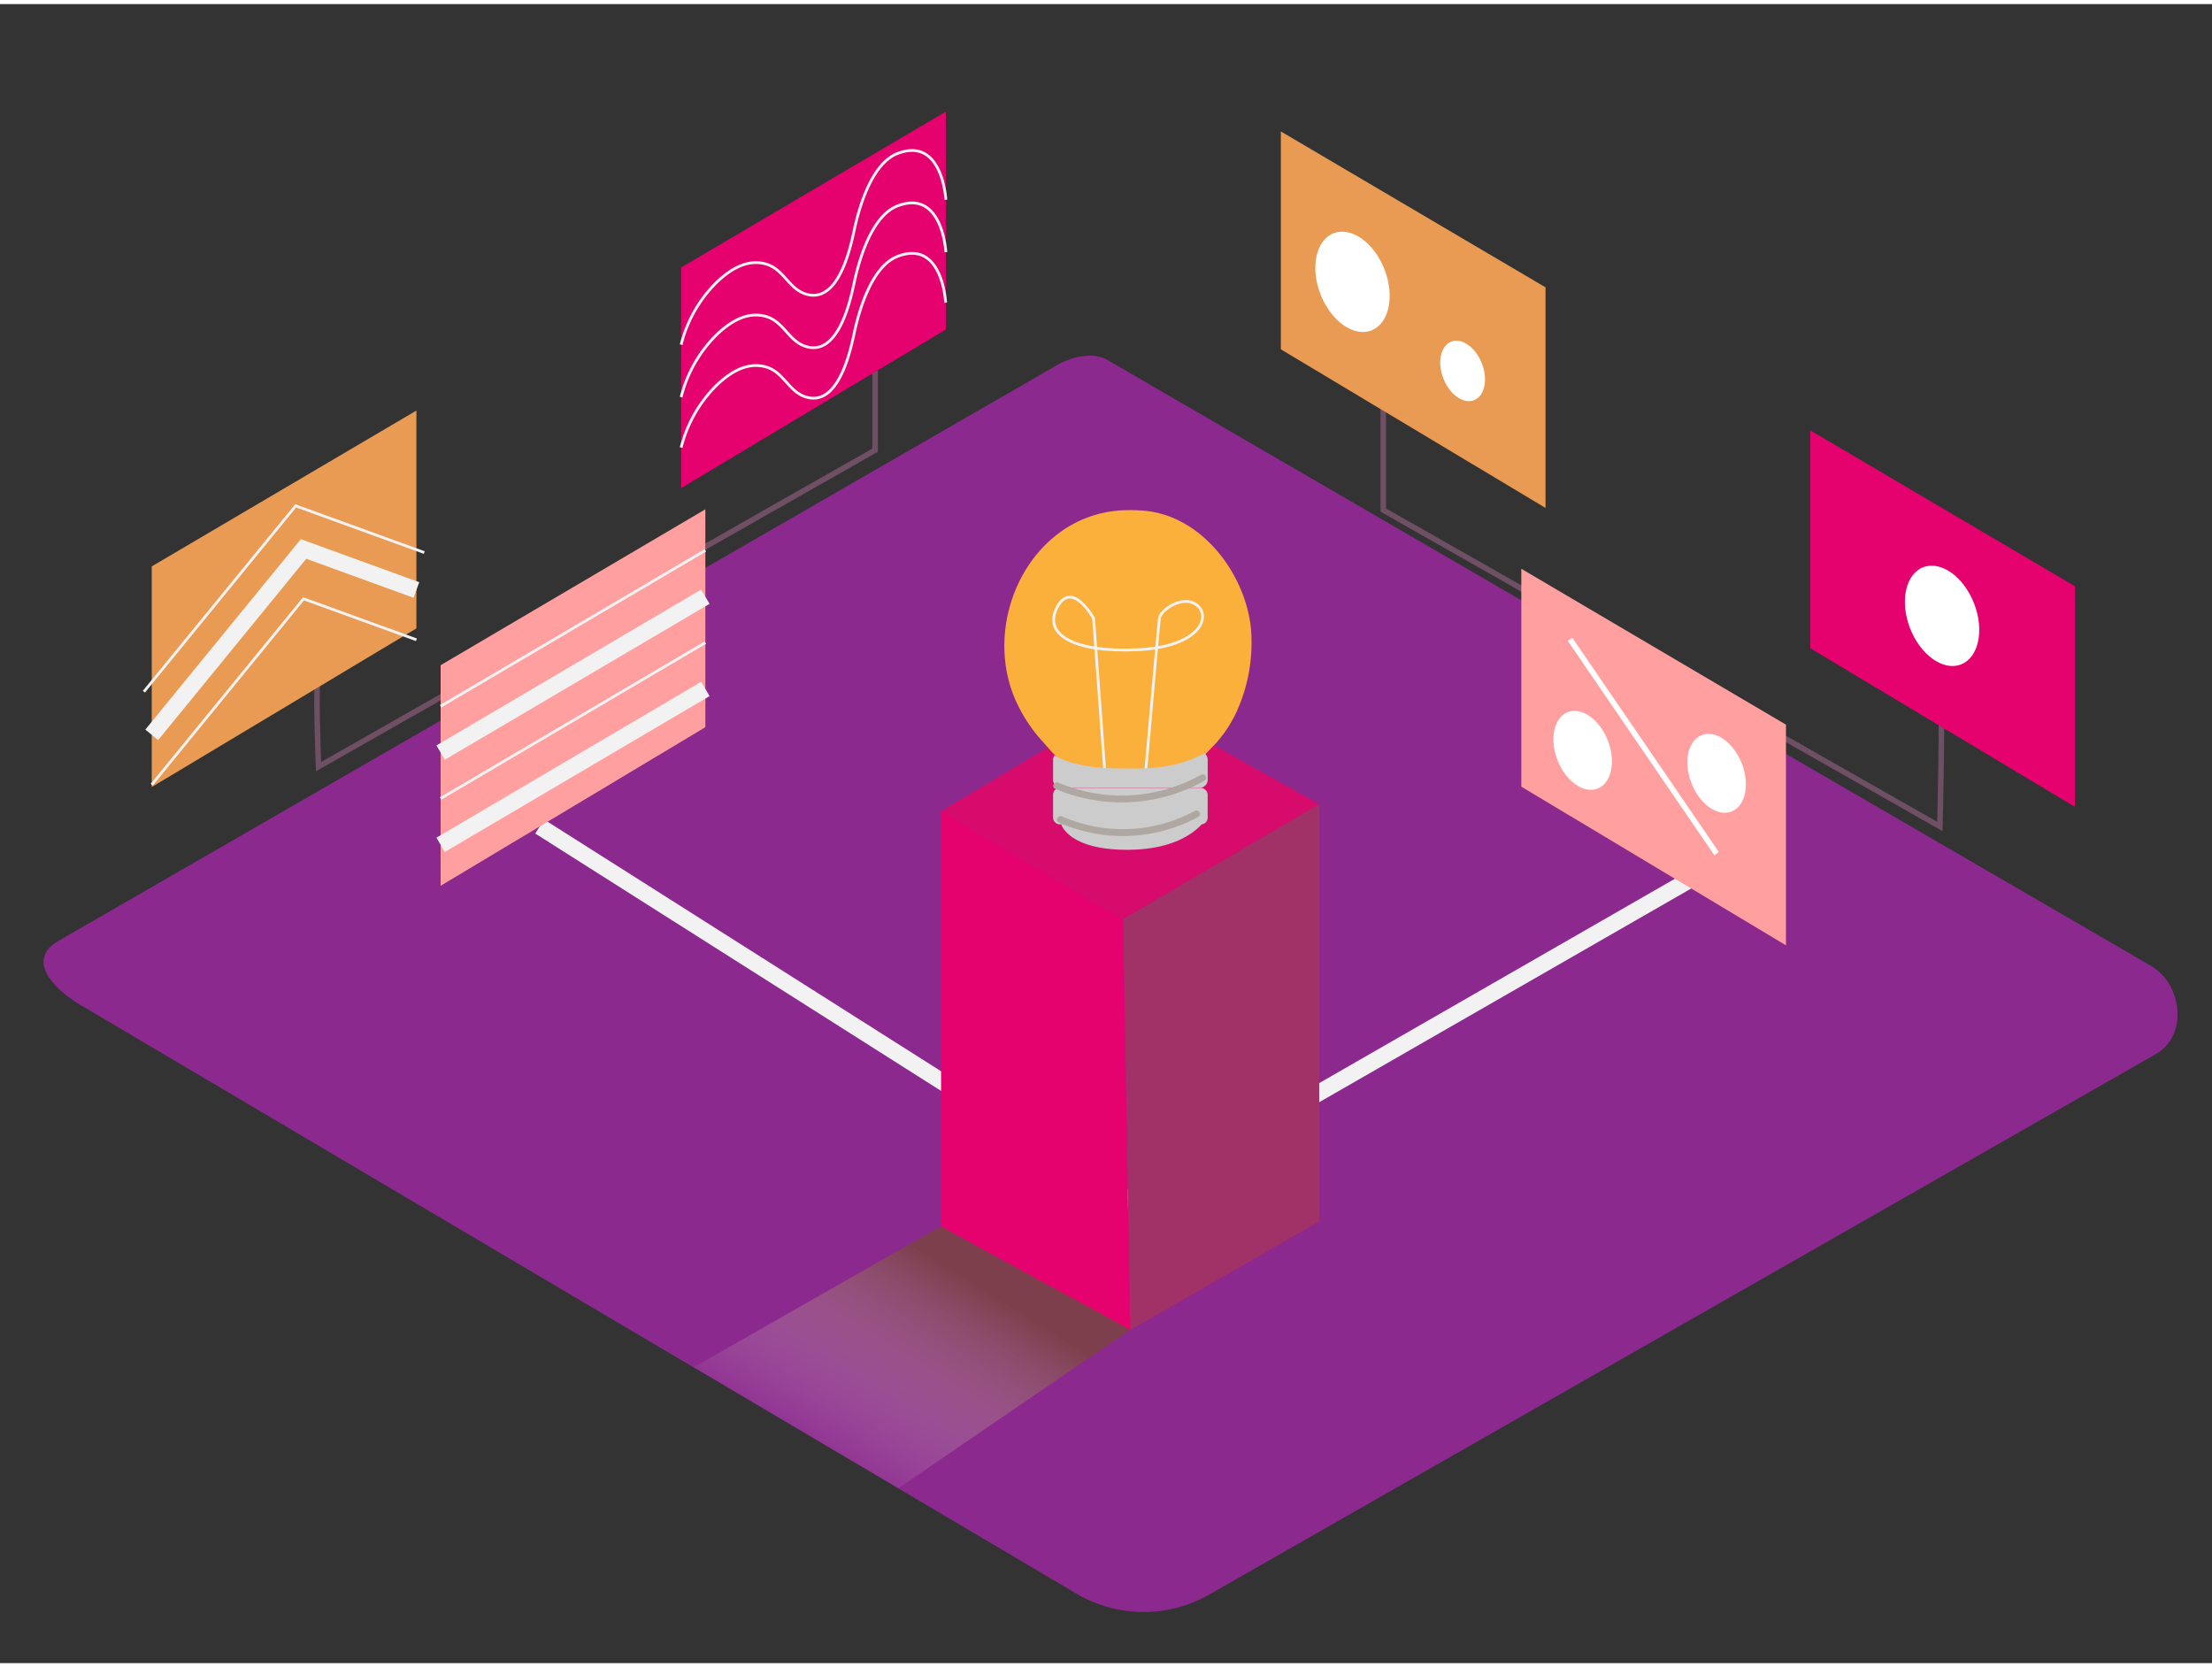 <svg xmlns="http://www.w3.org/2000/svg" xmlns:xlink="http://www.w3.org/1999/xlink" viewBox="0 0 400 300" width="406" height="306" class="illustration styles_illustrationTablet__1DWOa"><rect x="0" y="0" width="400" height="300" fill="#333333" stroke="none"/><defs><linearGradient id="linear-gradient" x1="150.31" y1="266.75" x2="173.69" y2="228.98" gradientUnits="userSpaceOnUse"><stop offset="0" stop-color="#fff" stop-opacity="0"></stop><stop offset="0.99" stop-color="#754c24"></stop></linearGradient></defs><title>PP</title><g style="isolation: isolate;"><g id="Layer_2" data-name="Layer 2"><path d="M195.1,287.7,15.38,181.48c-5.72-3.21-10.63-8.49-5.05-11.94l180.37-104c2.71-1.68,6.82-2.78,9.57-1.18L388.93,173.89c5.72,3.32,6.75,12.6,1,15.93L218.8,287.53A23.9,23.9,0,0,1,195.1,287.7Z" fill="#8b298e"></path><path d="M350.79,123.62c.64.39,0,25.09,0,25.09L250.14,91.49V66.32" fill="none" stroke="#6f4f64" stroke-miterlimit="10"></path><path d="M57.6,121.7c-.64.39,0,16.19,0,16.19L158.25,80.66V66.34" fill="none" stroke="#6f4f64" stroke-miterlimit="10"></path><polyline points="97.59 148.72 204.41 216.46 312.14 154.57" fill="none" stroke="#f2f2f2" stroke-miterlimit="10" stroke-width="3"></polyline><polygon points="170.18 145.96 203.08 165.5 238.55 144.68 204.37 125.55 170.18 145.96" fill="#e5016e"></polygon><polygon points="238.55 144.68 238.55 220.11 204.37 239.79 203.08 165.5 238.55 144.68" fill="#e5016e"></polygon><polygon points="170.18 145.96 203.08 165.5 238.55 144.68 204.37 125.55 170.18 145.96" fill="#606060" opacity="0.11"></polygon><polygon points="238.55 144.68 238.55 220.11 204.37 239.79 203.08 165.5 238.55 144.68" fill="#606060" opacity="0.52"></polygon><polygon points="170.18 145.96 170.18 221.05 204.37 239.79 203.08 165.5 170.18 145.96" fill="#e5016e"></polygon><polygon points="327.35 116.48 327.35 77.08 375.21 105.27 375.21 145.16 327.35 116.48" fill="#e5016e"></polygon><polygon points="275.1 141.51 275.1 102.11 322.96 130.3 322.96 170.2 275.1 141.51" fill="#ff9f9f"></polygon><polygon points="231.62 62.43 231.62 23.03 279.48 51.22 279.48 91.11 231.62 62.43" fill="#e99a53"></polygon><ellipse cx="351.18" cy="110.61" rx="6.21" ry="9.43" transform="translate(-16.18 135.2) rotate(-21.31)" fill="#fff"></ellipse><ellipse cx="244.57" cy="50.21" rx="6.21" ry="9.43" transform="translate(-1.52 92.33) rotate(-21.31)" fill="#fff"></ellipse><ellipse cx="264.49" cy="66.32" rx="3.74" ry="5.68" transform="translate(-6.02 100.67) rotate(-21.31)" fill="#fff"></ellipse><line x1="283.92" y1="114.87" x2="310.42" y2="153.63" fill="#fff" stroke="#fff" stroke-miterlimit="10"></line><ellipse cx="286.2" cy="134.93" rx="4.89" ry="7.42" transform="translate(-29.47 113.25) rotate(-21.31)" fill="#fff"></ellipse><ellipse cx="310.42" cy="139.08" rx="4.89" ry="7.42" transform="translate(-29.32 122.34) rotate(-21.31)" fill="#fff"></ellipse><path d="M194.61,138.67c-1.64,0-5-4.16-6.14-5.39a28.32,28.32,0,0,1-4.64-7C177.2,112,186.08,92.7,202.6,91.56a30.59,30.59,0,0,1,3.51,0C217,92,225.23,102.84,226.22,113a30.22,30.22,0,0,1-2.62,15,22.71,22.71,0,0,1-4.11,6.07c-1.18,1.24-4.7,5.06-6.52,5Z" fill="#fbb03b"></path><path d="M199.85,139.74l-2.1-28.67s-3.85-7-6.55-2.06,2.9,8.24,14.32,7.75,13.49-5.88,11-8-6.64.79-6.85,2.26-2.57,28.67-2.57,28.67" fill="none" stroke="#f2f2f2" stroke-miterlimit="10" stroke-width="0.5"></path><path d="M217.78,135.46c-3.89,2.19-8.11,2.77-12.81,2.77s-10.08,0-14.3-2.36a1.44,1.44,0,0,0-.24.75v3.63a1.48,1.48,0,0,0,1.48,1.48h25a1.48,1.48,0,0,0,1.48-1.48v-3.63A1.46,1.46,0,0,0,217.78,135.46Z" fill="#ccc"></path><rect x="190.43" y="141.74" width="27.95" height="6.59" rx="1.19" ry="1.19" fill="#ccc"></rect><path d="M191.91,148.33s1.28,4.77,12.49,4.59,14-6.07,14-6.07" fill="#ccc"></path><path d="M217.18,139.36a29.24,29.24,0,0,1-25.76,1.44c-.73-.31-1.37.76-.63,1.08a30.55,30.55,0,0,0,27-1.44C218.51,140,217.89,139,217.18,139.36Z" fill="#afa7a1"></path><path d="M216.07,145.9a27.37,27.37,0,0,1-24,1c-.73-.32-1.36.76-.63,1.08a28.69,28.69,0,0,0,25.26-1C217.4,146.6,216.77,145.52,216.07,145.9Z" fill="#afa7a1"></path><polygon points="75.3 112.89 75.3 73.5 27.44 101.68 27.44 141.58 75.3 112.89" fill="#e99a53"></polygon><polygon points="127.55 130.76 127.55 91.36 79.68 119.55 79.68 159.44 127.55 130.76" fill="#ff9f9f"></polygon><polygon points="171.03 58.85 171.03 19.45 123.17 47.63 123.17 87.53 171.03 58.85" fill="#e5016e"></polygon><path d="M123.17,71.07a24.09,24.09,0,0,1,6.47-11.33c2.25-2.12,5.07-4,8.3-3.39,3.7.67,4.47,4.48,7.71,5.54,5.77,1.89,8-7.68,8.8-11.45.9-4.23,3.21-12.29,8-14,8-2.94,8.59,8.42,8.59,8.42" fill="none" stroke="#f2f2f2" stroke-miterlimit="10" stroke-width="0.5"></path><path d="M123.17,80.2a24.09,24.09,0,0,1,6.47-11.33c2.25-2.12,5.07-4,8.3-3.39,3.7.67,4.47,4.48,7.71,5.54,5.77,1.89,8-7.68,8.8-11.45.9-4.23,3.21-12.29,8-14C170.47,42.6,171,54,171,54" fill="none" stroke="#f2f2f2" stroke-miterlimit="10" stroke-width="0.5"></path><path d="M123.17,61.59a24.09,24.09,0,0,1,6.47-11.33c2.25-2.12,5.07-4,8.3-3.39,3.7.67,4.47,4.48,7.71,5.54,5.77,1.89,8-7.68,8.8-11.45.9-4.23,3.21-12.29,8-14,8-2.94,8.59,8.42,8.59,8.42" fill="none" stroke="#f2f2f2" stroke-miterlimit="10" stroke-width="0.5"></path><line x1="79.68" y1="126.97" x2="127.55" y2="98.78" fill="none" stroke="#f2f2f2" stroke-miterlimit="10" stroke-width="0.5"></line><line x1="79.68" y1="135.35" x2="127.55" y2="107.16" fill="none" stroke="#f2f2f2" stroke-miterlimit="10" stroke-width="3"></line><line x1="79.68" y1="143.65" x2="127.55" y2="115.46" fill="none" stroke="#f2f2f2" stroke-miterlimit="10" stroke-width="0.5"></line><line x1="79.68" y1="152.03" x2="127.55" y2="123.84" fill="none" stroke="#f2f2f2" stroke-miterlimit="10" stroke-width="3"></line><polyline points="27.44 132.14 54.89 98.53 75.3 105.95" fill="none" stroke="#f2f2f2" stroke-miterlimit="10" stroke-width="3"></polyline><polyline points="27.44 141.15 54.89 107.54 75.3 114.95" fill="none" stroke="#f2f2f2" stroke-miterlimit="10" stroke-width="0.5"></polyline><polyline points="26.02 124.34 53.47 90.73 76.72 99.18" fill="none" stroke="#f2f2f2" stroke-miterlimit="10" stroke-width="0.5"></polyline><path d="M170.18,221l-44.71,25.49,37,21.88,41.87-28.64C201.2,237.75,173.37,223,170.18,221Z" opacity="0.63" fill="url(#linear-gradient)" style="mix-blend-mode: multiply;"></path></g></g></svg>